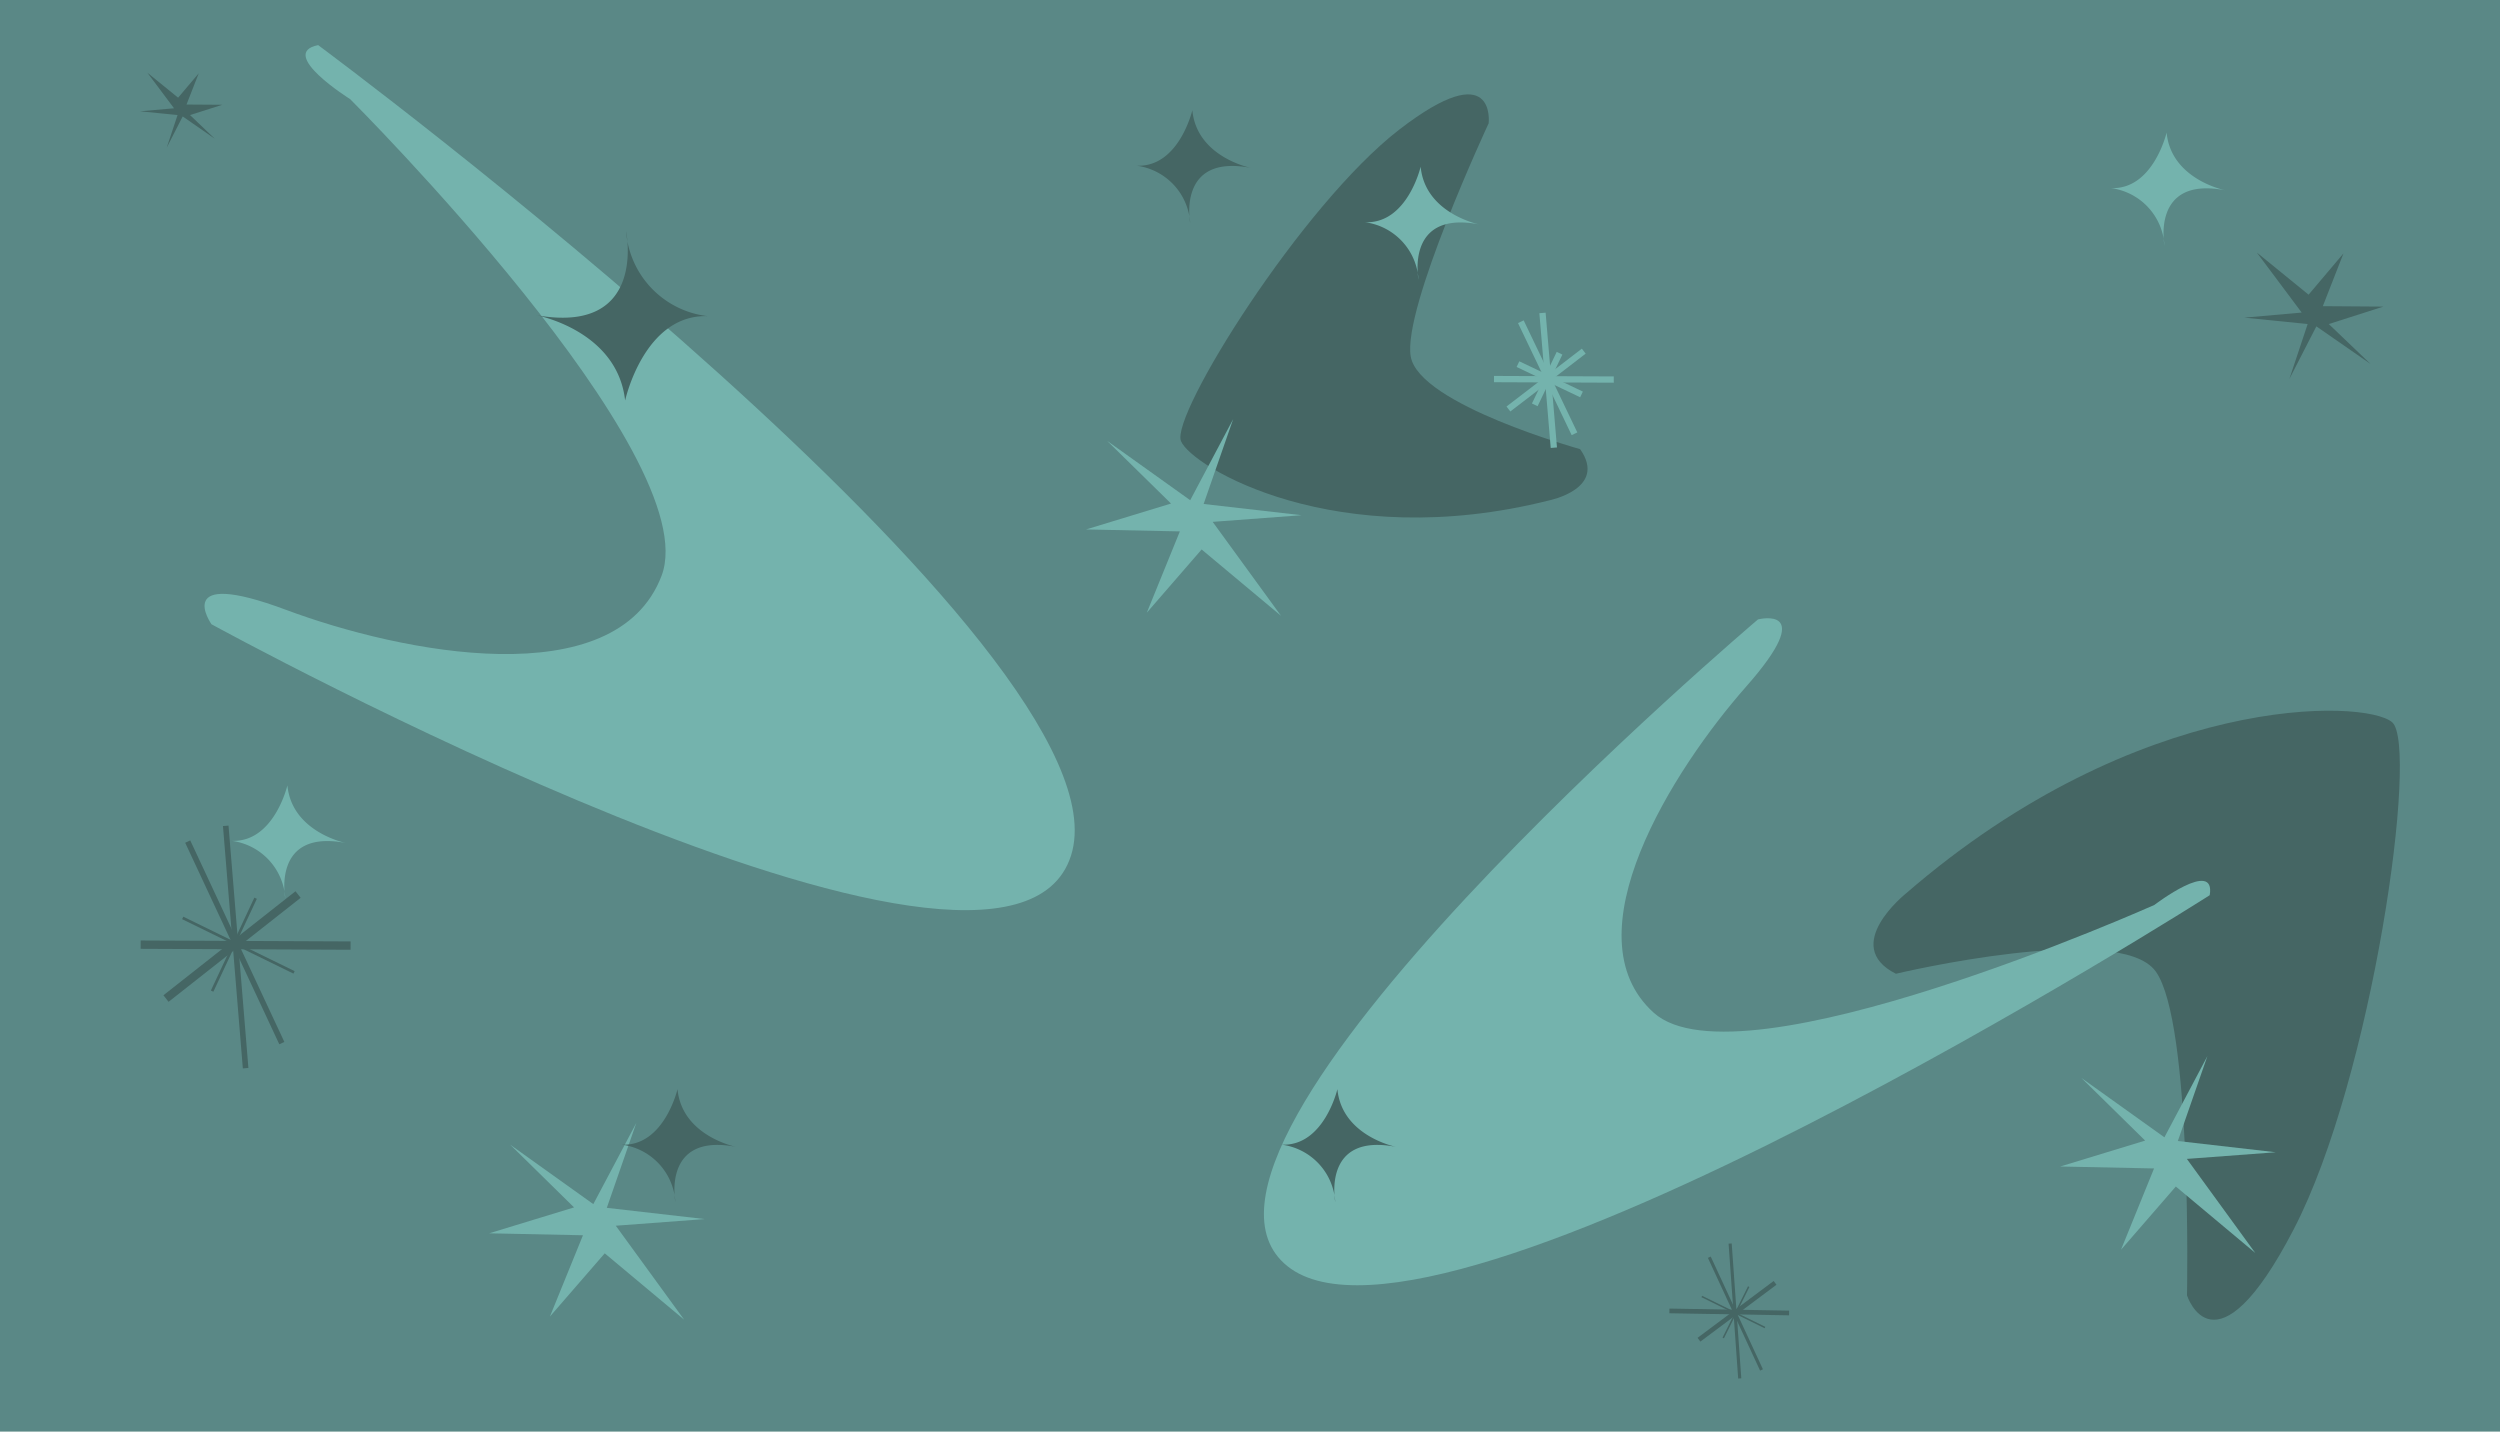 <svg xmlns="http://www.w3.org/2000/svg" viewBox="0 0 398.48 228.19"><defs><style>.cls-1{fill:#5a8886;}.cls-2{fill:#74b3ad;}.cls-3{fill:#456664;}.cls-10,.cls-4,.cls-5,.cls-6,.cls-7,.cls-8,.cls-9{fill:none;stroke-miterlimit:10;}.cls-4,.cls-5,.cls-6,.cls-7,.cls-8,.cls-9{stroke:#456664;}.cls-4{stroke-width:0.89px;}.cls-5{stroke-width:1.33px;}.cls-6{stroke-width:0.44px;}.cls-7{stroke-width:0.5px;}.cls-8{stroke-width:0.75px;}.cls-9{stroke-width:0.25px;}.cls-10{stroke:#74b3ad;}</style></defs><g id="Calque_2" data-name="Calque 2"><g id="Calque_1-2" data-name="Calque 1"><rect class="cls-1" width="398.48" height="228.19"/><path class="cls-2" d="M50.71,7.19s130.41,96.62,120,129.19-137-36.88-137-36.88-6.47-9.15,11.87-2.3,52.54,13.74,59.86-5.4-49.63-76-49.63-76S44.14,8.5,50.71,7.19Z"/><path class="cls-3" d="M251.86,71.59s-25.66-7.09-27-14.76,12.42-37.18,12.42-37.18,1.32-11-14.24,1S186.55,66.2,188.24,70.31s24.76,18,58.68,9.45C246.92,79.76,256.28,77.88,251.86,71.59Z"/><path class="cls-3" d="M302.19,155.21s35.52-8.47,41.4-.39,5,51.65,5,51.65,4.4,13.76,17-10.51,20-77.13,15.7-80.84-40.36-4.86-77.5,27.29C303.81,142.41,293.3,150.73,302.19,155.21Z"/><path class="cls-2" d="M352.21,142.69s-123,78.37-147,59.13,75-103.09,75-103.09,9.76-2.49-1.88,10.7-28.44,39.68-14.73,52,79.79-17.19,79.79-17.19S353.21,136.75,352.21,142.69Z"/><line class="cls-4" x1="29.92" y1="134.14" x2="44.92" y2="166.26"/><line class="cls-4" x1="39.15" y1="170.26" x2="35.98" y2="131.63"/><line class="cls-5" x1="22.42" y1="150.57" x2="55.88" y2="150.72"/><line class="cls-5" x1="26.46" y1="159.16" x2="47.51" y2="142.58"/><line class="cls-6" x1="29.12" y1="146.31" x2="46.87" y2="154.99"/><line class="cls-6" x1="33.81" y1="157.98" x2="40.74" y2="143.17"/><line class="cls-7" x1="280.77" y1="218.36" x2="272.45" y2="200.39"/><line class="cls-7" x1="275.77" y1="198.21" x2="277.3" y2="219.71"/><line class="cls-8" x1="285.17" y1="209.28" x2="266.09" y2="208.95"/><line class="cls-8" x1="282.93" y1="204.48" x2="270.8" y2="213.54"/><line class="cls-9" x1="281.32" y1="211.6" x2="271.25" y2="206.65"/><line class="cls-9" x1="278.73" y1="205.08" x2="274.67" y2="213.26"/><polygon class="cls-3" points="23.49 11.59 27.74 17.26 22.32 17.74 28.3 18.34 26.57 23.54 29.12 18.56 34.23 22.11 30.29 18.34 35.44 16.7 29.73 16.66 31.68 11.68 28.39 15.57 23.49 11.59"/><path class="cls-2" d="M45.47,143.18s-2.18-11.13,9.71-8.8c0,0-8.67-1.7-9.37-9.21,0,0-2.13,9.15-8.9,8.85A9.84,9.84,0,0,1,45.47,143.18Z"/><path class="cls-3" d="M189.71,35.57s-2.18-11.12,9.71-8.8c0,0-8.67-1.69-9.37-9.21,0,0-2.13,9.16-8.9,8.85A9.85,9.85,0,0,1,189.71,35.57Z"/><polygon class="cls-2" points="359.47 199.71 348.57 184.72 362.74 183.66 347.13 181.87 351.84 168.34 344.99 181.28 331.75 171.81 341.92 181.8 328.39 185.93 343.34 186.24 338.07 199.2 346.81 189.12 359.47 199.71"/><line class="cls-10" x1="242.41" y1="51.28" x2="250.96" y2="69.14"/><line class="cls-10" x1="247.67" y1="71.36" x2="245.86" y2="49.88"/><line class="cls-10" x1="238.13" y1="60.42" x2="257.22" y2="60.5"/><line class="cls-10" x1="240.43" y1="65.19" x2="252.44" y2="55.97"/><line class="cls-10" x1="241.95" y1="58.04" x2="252.08" y2="62.87"/><line class="cls-10" x1="244.63" y1="64.53" x2="248.58" y2="56.3"/><polygon class="cls-3" points="359.71 40.24 366.87 49.82 357.73 50.63 367.82 51.65 364.9 60.42 369.21 52.02 377.84 58.01 371.19 51.65 379.89 48.87 370.24 48.8 373.53 40.39 367.97 46.97 359.71 40.24"/><path class="cls-2" d="M345,39.14s-2.17-11.13,9.72-8.8c0,0-8.67-1.7-9.38-9.21,0,0-2.13,9.15-8.89,8.85A9.83,9.83,0,0,1,345,39.14Z"/><path class="cls-3" d="M212.83,191.61s-2.17-11.13,9.72-8.8c0,0-8.67-1.7-9.38-9.21,0,0-2.13,9.15-8.89,8.85A9.83,9.83,0,0,1,212.83,191.61Z"/><path class="cls-3" d="M99.79,36.83s3.48,16.64-14.4,13.39c0,0,13,2.37,14.25,13.62,0,0,3-13.77,13.16-13.45A14.75,14.75,0,0,1,99.79,36.83Z"/><polygon class="cls-2" points="109.05 210.35 98.15 195.37 112.32 194.31 96.72 192.52 101.42 178.99 94.57 191.93 81.33 182.46 91.5 192.45 77.97 196.58 92.92 196.89 87.65 209.85 96.39 199.77 109.05 210.35"/><path class="cls-3" d="M107.65,191.61s-2.18-11.13,9.71-8.8c0,0-8.66-1.7-9.37-9.21,0,0-2.13,9.15-8.89,8.85A9.83,9.83,0,0,1,107.65,191.61Z"/><path class="cls-2" d="M226.1,44.58s-2.17-11.13,9.72-8.8c0,0-8.67-1.7-9.38-9.21,0,0-2.12,9.15-8.89,8.85A9.83,9.83,0,0,1,226.1,44.58Z"/><polygon class="cls-2" points="204.19 98.16 193.29 83.18 207.46 82.12 191.85 80.33 196.56 66.8 189.71 79.73 176.47 70.27 186.65 80.26 173.11 84.39 188.06 84.7 182.79 97.66 191.53 87.58 204.19 98.16"/></g></g></svg>
